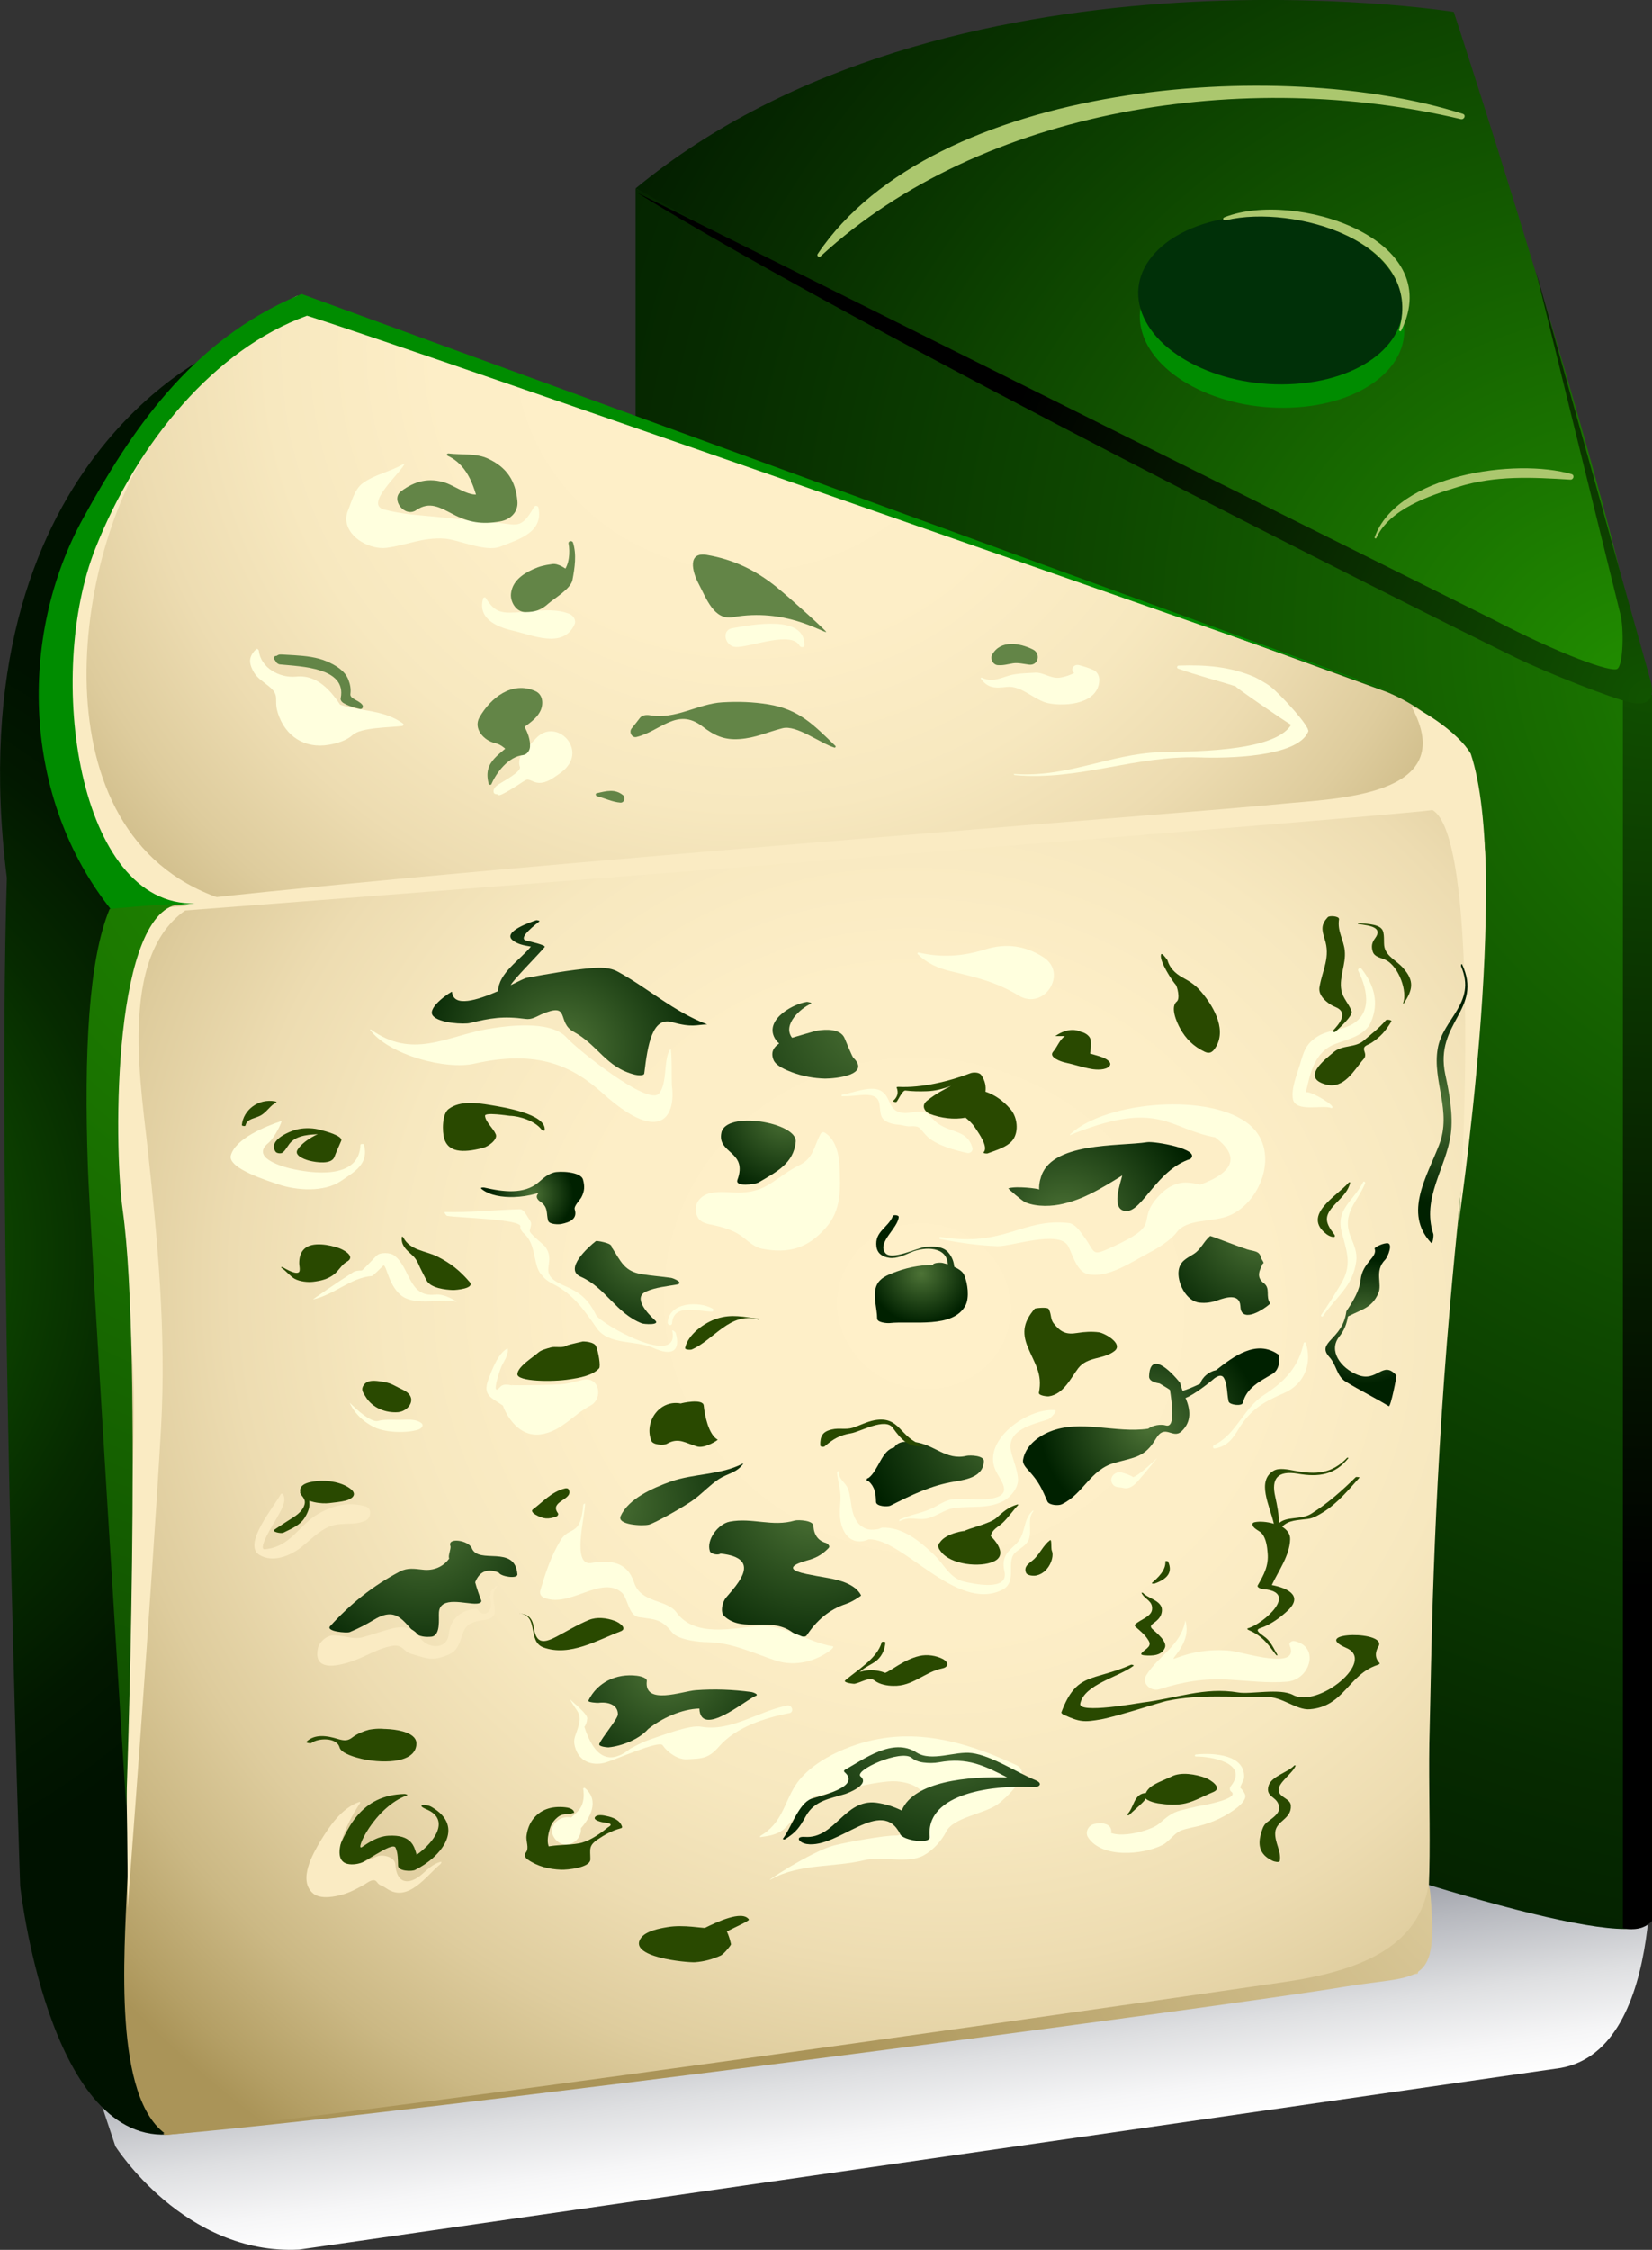 <svg width="72" height="98" viewBox="0 0 72 98" fill="none" xmlns="http://www.w3.org/2000/svg">
<rect x="0" y="0" width="72" height="98" fill="#333333" stroke="none"/>
<path d="M5.03 93.49C5.03 93.49 8.03 98.24 13.03 97.99L68.01 90.08C72.75 89.25 71.89 79.55 71.89 79.55L3.78 89.74L5.03 93.49Z" fill="url(#paint0_linear)"/>
<path d="M27.7 8.21V69.51C27.7 69.51 66.06 84.93 71.41 83.98C71.65 77.78 71.41 30.61 71.41 30.61L27.7 8.21Z" fill="url(#paint1_radial)"/>
<path d="M70.73 30.31V83.98C70.73 83.98 71.52 84.21 72 83.67V30.26L70.73 30.31Z" fill="url(#paint2_radial)"/>
<path d="M27.7 8.21C27.7 8.21 69.57 31.08 71.51 30.36C71.95 26.74 63.36 0.52 63.36 0.52C63.36 0.52 41.3 -2.99 27.7 8.21Z" fill="url(#paint3_radial)"/>
<path d="M71.95 29.7L66.95 11.83C66.92 11.76 70.62 26.75 70.62 26.75C70.78 27.35 70.75 28.95 70.49 29.13C70.24 29.31 67.99 28.5 65.11 27C65.11 27 27.73 8.37 27.77 8.4C37.44 14.37 61.77 26.54 65.99 28.61C67.51 29.35 70.22 30.4 71.02 30.59C71.7 30.75 72.15 30.57 71.95 29.7Z" fill="url(#paint4_radial)"/>
<path d="M61.1 13.7C61.7 15.72 59.65 17.53 56.53 17.74C53.4 17.96 50.38 16.5 49.78 14.48C49.18 12.46 51.23 10.65 54.35 10.44C57.48 10.23 60.5 11.69 61.1 13.7Z" fill="#008C00"/>
<path d="M61.03 12.68C61.63 14.7 59.58 16.51 56.46 16.72C53.33 16.94 50.31 15.48 49.71 13.46C49.11 11.44 51.16 9.63 54.28 9.42C57.41 9.2 60.43 10.66 61.03 12.68Z" fill="#003008"/>
<path d="M61.07 14.4C63.07 10.36 56.4 8.28 53.38 9.46C53.25 9.51 53.31 9.62 53.45 9.59C56.36 8.9 62.08 10.5 60.98 14.36C60.97 14.42 61.05 14.45 61.07 14.4Z" fill="#ABC76E"/>
<path d="M35.77 11.16C42.85 4.66 54.32 2.98 63.66 5.19C63.82 5.23 63.91 5.01 63.75 4.96C55.78 2.42 40.71 3.55 35.64 11.06C35.58 11.14 35.69 11.23 35.77 11.16Z" fill="#ABC76E"/>
<path d="M59.98 23.44C60.57 22.16 62.29 21.59 63.57 21.2C65.2 20.7 66.77 20.79 68.44 20.89C68.58 20.9 68.64 20.69 68.49 20.65C66.07 19.94 60.87 20.67 59.91 23.41C59.91 23.45 59.97 23.47 59.98 23.44Z" fill="#ABC76E"/>
<path d="M9.69 15.18C9.69 15.18 -1.99 20 0.3 38.24C-0.14 52.29 0.88 82.15 0.88 82.15C0.88 82.15 2.09 93.22 7.27 92.98L9.69 15.18Z" fill="url(#paint5_radial)"/>
<path d="M63.55 33.9C65.95 35.2 64.24 44.95 63.2 56.83C62.42 65.71 62.38 72.71 62.31 75.28C62.2 78.82 62.58 83.01 61.79 85.97C56.32 86.82 10.41 92.73 7.27 92.99C4.91 91.41 5.43 85 5.54 82.11C5.82 77.47 5.57 72.09 5.5 67.56C5.53 58.52 3.79 48.59 4.98 39.72L63.55 33.9Z" fill="url(#paint6_radial)"/>
<path d="M6.81 39.43C3.27 42.13 4.83 52.71 5.38 55.75C6.22 60.49 5.67 65.09 5.51 69.88C5.36 74.24 5.59 78.74 5.56 83.11C5.56 83.24 6.62 69.22 7.02 62.18C7.25 58.02 6.87 54 6.42 49.88C6.07 46.71 5.09 40.7 8.88 39.23C8.06 39.19 7.59 39.16 6.81 39.43Z" fill="#FAEBC3"/>
<path d="M7.18 93C18.63 92.01 53.57 87.38 58.65 86.53C61.93 85.99 62.7 86.59 62.34 82.49C62.32 82.24 62.26 82 62.21 82.37C61.66 84.83 59.27 85.85 55.99 86.33C55.99 86.33 17.72 91.9 7.12 92.92C7.11 92.93 7.16 93 7.18 93Z" fill="url(#paint7_radial)"/>
<path d="M40.98 53.97C41.82 54.13 42.61 54.25 43.47 54.28C44.07 54.3 46.15 53.56 46.55 54.27C46.75 54.64 46.92 55.39 47.42 55.5C48.31 55.69 49.37 54.93 50.11 54.55C50.48 54.36 51.03 54.01 51.28 53.68C51.71 53.1 52.73 53.23 53.43 53C54.93 52.51 55.84 50.16 54.47 49C52.8 47.58 48.24 47.95 46.67 49.38C46.53 49.5 46.72 49.41 46.91 49.33C50.54 47.93 50.95 49.17 52.96 49.54C54.03 50.35 53.82 51.04 52.31 51.6C52.07 51.54 51.83 51.5 51.58 51.51C51.02 51.56 50.62 51.92 50.31 52.32C49.6 53.27 50.6 53.34 48.49 54.31C47.52 54.75 47.79 54.59 47.21 53.82C47.06 53.62 46.86 53.3 46.57 53.27C44.54 53.05 43.79 54.33 41 53.88C40.92 53.87 40.92 53.96 40.98 53.97Z" fill="#FFFFDE"/>
<path d="M36.7 47.75C36.97 47.75 37.23 47.73 37.5 47.7C38.54 47.61 38.26 48.15 38.41 48.6C38.51 48.89 38.91 48.97 39.17 48.99C39.33 49 39.5 49.07 39.66 49.06C40.11 49.03 40.06 49.13 40.37 49.46C40.75 49.87 41.63 50.11 42.16 50.22C42.3 50.25 42.42 50.12 42.38 49.99C42.16 49.22 41.47 49.36 40.87 48.93C40.68 48.8 40.54 48.56 40.34 48.46C40.09 48.35 39.72 48.48 39.46 48.48C38.63 48.46 38.9 47.75 38.35 47.49C37.91 47.28 37.14 47.62 36.69 47.68C36.67 47.71 36.67 47.75 36.7 47.75Z" fill="#FFFFDE"/>
<path d="M59.2 42.29C59.61 43.11 59.89 44.33 58.6 44.76C58.22 44.89 57.79 44.92 57.45 45.13C56.9 45.46 56.82 45.82 56.65 46.39C56.52 46.82 56.27 47.41 56.35 47.87C56.46 48.47 57.66 48.11 58.01 48.26C58.05 48.28 58.1 48.24 58.07 48.2C57.96 48 56.95 47.44 56.91 47.6C57.11 46.74 57.28 45.82 58.2 45.47C58.75 45.26 59.5 45.11 59.75 44.52C60.11 43.69 59.9 42.92 59.35 42.21C59.3 42.12 59.15 42.19 59.2 42.29Z" fill="#FFFFDE"/>
<path d="M59.41 51.49C58.97 52.34 58.21 52.66 58.48 53.68C58.71 54.56 58.94 55.11 58.43 55.95C58.16 56.4 57.88 56.85 57.58 57.28C57.55 57.33 57.63 57.37 57.66 57.33C58.25 56.46 58.96 56.04 59.11 54.94C59.16 54.56 59.02 54.24 58.88 53.9C58.44 52.83 59.2 52.33 59.5 51.53C59.51 51.47 59.43 51.44 59.41 51.49Z" fill="#FFFFDE"/>
<path d="M56.82 58.5C56.59 59.55 56 60.17 55.09 60.76C54.19 61.34 53.89 62.47 52.92 62.94C52.84 62.98 52.85 63.11 52.95 63.09C53.48 63 53.73 62.67 53.99 62.23C54.51 61.39 55.06 61.07 55.96 60.68C56.89 60.27 57.19 59.36 56.91 58.49C56.9 58.46 56.83 58.46 56.82 58.5Z" fill="#FFFFDE"/>
<path d="M50.44 63.5C50.1 63.83 49.53 64.33 49.38 64.34C49.36 64.29 48.95 64.14 48.83 64.13C48.58 64.1 48.35 64.35 48.46 64.59C48.57 64.83 48.79 64.76 48.95 64.81C49.3 64.9 49.56 64.56 49.74 64.34C49.78 64.31 50.44 63.5 50.44 63.5Z" fill="#FFFFDE"/>
<path d="M49.95 72.98C49.74 73.33 50.17 73.69 50.52 73.58C51.53 73.26 52.49 73.09 53.56 73.16C54.4 73.21 55.25 73.32 56.09 73.25C57.11 73.17 57.54 71.71 56.41 71.48C56.3 71.46 56.16 71.55 56.21 71.67C56.68 72.79 54.19 71.96 53.61 71.9C52.78 71.82 51.98 71.94 51.23 72.23C50.84 72.38 51.98 71.62 51.66 70.58C51.47 71.68 50.5 72.09 49.95 72.98Z" fill="#FFFFDE"/>
<path d="M52.12 76.51C52.75 76.5 54.44 76.78 53.65 77.79C53.59 77.86 53.58 77.98 53.66 78.04C54.06 78.34 52.43 78.64 52.39 78.64C52.07 78.7 51.75 78.78 51.44 78.86C51.05 78.96 50.81 79.18 50.51 79.44C50.15 79.75 48.52 80.2 48.15 79.64C48.06 79.83 47.98 80.03 47.89 80.22C48.11 80.16 48.2 80.12 48.36 79.96C48.19 79.95 48.02 79.94 47.85 79.93C47.92 80.07 47.91 80.05 48.06 80.06C48.48 80.09 48.58 79.57 48.18 79.45C47.99 79.39 47.88 79.41 47.68 79.45C47.43 79.51 47.28 79.81 47.42 80.03C48.02 80.95 49.8 80.8 50.67 80.36C50.96 80.21 51.18 79.84 51.48 79.73C51.72 79.64 51.98 79.6 52.23 79.54C52.84 79.39 53.47 79.1 53.95 78.71C54.1 78.58 54.36 78.35 54.25 78.13C54.19 78.01 54.15 77.96 54.06 77.87C54.03 77.84 54.21 77.54 54.22 77.45C54.3 76.43 52.9 76.34 52.13 76.42C52.06 76.42 52.06 76.51 52.12 76.51Z" fill="#FFFFDE"/>
<path d="M25.42 77.92C25.46 78.2 25.45 78.51 25.29 78.76C25.23 78.85 25.15 78.93 25.07 79.01C25.02 79.06 24.96 79.1 24.91 79.15C24.81 79.22 24.81 79.22 24.91 79.17C24.33 79.03 23.78 79.64 24.22 80.13C24.66 80.62 25.37 80.2 25.32 79.62C25.32 79.57 25.31 79.53 25.31 79.48C25.29 79.56 25.26 79.64 25.24 79.72C25.73 79.2 26.15 78.43 25.49 77.88C25.45 77.87 25.41 77.89 25.42 77.92Z" fill="#FFFFDE"/>
<path d="M19.49 52.96C20.04 53.05 22.75 53.1 22.68 53.43C22.66 53.53 22.76 53.66 22.83 53.72C23.38 54.19 23.23 55.08 23.57 55.49C23.75 55.71 23.85 55.8 24.15 55.95C24.99 56.38 25.49 57.1 26 57.84C26.53 58.61 27.71 58.36 28.47 58.71C29.3 59.09 29.67 58.84 29.45 58.06C29.44 58.02 29.28 57.89 29.3 57.97C29.64 59.62 26.17 57.66 25.98 57.28C25.63 56.59 25.31 56.31 24.57 55.99C23.33 55.46 24.29 55.05 23.77 54.31C23.69 54.2 23.06 53.72 23.09 53.61C23.18 53.2 23.19 53.32 22.94 52.91C22.88 52.82 22.78 52.66 22.65 52.67C21.56 52.7 20.5 52.82 19.4 52.79C19.33 52.79 19.45 52.96 19.49 52.96Z" fill="#FFFFDE"/>
<path d="M13.64 56.6C14.58 56.39 15.29 55.65 16.2 55.58C16.26 55.58 16.59 55.23 16.7 55.13C16.84 55.01 16.92 56.06 17.56 56.48C18.16 56.87 19.26 56.56 19.9 56.7C19.92 56.7 19.39 56.34 18.97 56.39C17.78 56.52 17.89 55.18 17.16 54.67C17 54.56 16.6 54.54 16.44 54.67C16.33 54.76 15.81 55.34 15.76 55.34C15.64 55.34 15.48 55.35 15.38 55.42C14.69 55.86 13.61 56.61 13.64 56.6Z" fill="#FFFFDE"/>
<path d="M16.3 62.16C16.81 62.41 17.73 62.43 18.23 62.27C18.38 62.22 18.51 62.07 18.33 61.96C18.12 61.82 17.82 61.83 17.58 61.84C17.23 61.86 16.82 61.8 16.48 61.89C16.1 62 15.22 61.07 15.24 61.1C15.24 61.09 15.47 61.75 16.3 62.16Z" fill="#FFFFDE"/>
<path d="M29.29 57.64C29.35 56.75 30.45 57.13 31.03 57.13C31.1 57.13 31.11 57.03 31.06 57C30.43 56.65 29.15 56.73 29.1 57.61C29.1 57.73 29.28 57.76 29.29 57.64Z" fill="#FFFFDE"/>
<path d="M33.14 80.02C33.5 79.97 33.83 79.92 34.12 79.71C34.38 79.52 35.36 78.28 35.44 78.26C36.21 78.11 38.27 77.53 39.07 77.59C40.55 77.71 40.5 78.73 40.33 78.92C40.18 79.09 39.56 79.95 39.05 79.95C38.56 79.94 36.95 80.23 36.36 80.38C35.34 80.64 33.06 82.16 33.64 81.84C34.85 81.17 36.38 81.34 37.65 81.03C38.45 80.83 39.54 81.2 40.25 80.82C40.67 80.59 41.03 80.19 41.24 79.78C41.57 79.14 42.91 79.02 43.51 78.57C43.8 78.35 45.06 77.23 44.29 76.88C41.66 75.66 39.2 75.1 36.56 76.29C35.86 76.61 35.09 77.11 34.67 77.76C34.15 78.58 34.09 79.4 33.15 79.96C33.16 79.94 33.09 80.02 33.14 80.02Z" fill="#FFFFDE"/>
<path d="M4.97 39.71C-0.6 31.13 4.5 17.13 12.94 12.89L60.44 30.14C60.44 30.14 62.4 30.91 63.13 32.14C63.85 33.37 63.94 34.28 62.45 34.53C57.12 35.42 4.97 39.71 4.97 39.71Z" fill="url(#paint8_radial)"/>
<path d="M3 32.08C3.41 35.2 4.52 39.25 8.13 39.43L9.94 39.24C1.56 36.74 3.06 24.55 6.6 19.33C3.34 23.56 2.39 27.39 3 32.08Z" fill="#FAEBC3"/>
<path d="M64.1 32.83C63.56 31.91 62.01 30.93 61.52 30.78C63.67 34.71 58.14 34.78 55.88 35.01C51.95 35.41 22.92 37.59 8.82 39.14L7.51 39.7C21.26 38.66 61.82 35.45 62.43 35.28C64.38 36.39 63.88 49.91 63.55 53.45C63.53 53.48 65.87 38.15 64.1 32.83Z" fill="#FAEBC3"/>
<path d="M60.92 30.23L13.16 12.81C13.14 12.8 13.11 12.82 13.07 12.84H13.06C8.25 14.85 5.64 18.91 3.62 22.58C0.79 27.71 0.96 34.77 4.86 39.64L8.5 39.35C3.37 39.48 1.98 29.36 4.16 23.88C6 19.25 9.35 15.21 13.38 13.75C18.14 15.23 60.92 30.23 60.92 30.23Z" fill="#008C00"/>
<path d="M5.35 52.72C4.93 49.71 4.93 39.49 7.93 39.37C7.01 39.37 4.78 39.59 4.78 39.59C3.86 41.8 3.66 45.82 3.83 50.82C3.91 53.32 5.49 78.69 5.5 78.65C5.5 78.67 6.23 59.01 5.35 52.72Z" fill="url(#paint9_radial)"/>
<path d="M50 49.75C48.8 49.94 45.74 49.72 45.35 51.34C45.3 51.47 45.27 51.78 45.3 51.81C45.23 51.77 44.3 51.65 43.95 51.76C43.92 51.77 44.55 52.31 44.69 52.37C45.19 52.58 45.87 52.55 46.35 52.43C47.24 52.22 47.94 51.8 48.91 51.2C48.86 51.46 48.37 52.72 49.08 52.75C49.79 52.77 50.41 50.96 51.88 50.48C52.37 50.05 50.3 49.7 50 49.75Z" fill="url(#paint10_radial)"/>
<path d="M59.09 64.34C58.49 64.93 57.86 65.49 57.14 65.94C56.7 66.21 56.06 66.03 55.73 66.36C55.75 65.98 55.67 65.6 55.58 65.19C55.4 64.41 55.68 64.04 56.56 64.19C57.49 64.35 58.18 64.24 58.77 63.51C58.78 63.5 58.72 63.48 58.71 63.5C58.05 64.19 57.36 64.24 56.42 64.06C56.15 64.01 55.75 63.92 55.51 64.06C54.76 64.51 55.33 65.55 55.52 66.37C55.22 66.28 54.9 66.26 54.7 66.3C54.63 66.31 54.56 66.35 54.59 66.43C54.65 66.61 54.91 66.67 55.02 66.82C55.19 67.05 55.23 67.39 55.25 67.65C55.3 68.2 55.08 68.6 54.82 69.05C54.76 69.16 55.01 69.22 55.08 69.22C56.65 69.36 55.02 70.75 54.4 70.92C54.33 70.94 54.37 70.98 54.42 71C55.05 71.27 55.27 71.63 55.62 72.09C55.63 72.1 55.69 72.11 55.68 72.09C55.55 71.87 55.43 71.6 55.25 71.41C55.07 71.22 54.61 71.02 54.92 70.92C55.38 70.77 55.81 70.45 56.15 70.13C56.81 69.48 56.07 69.16 55.43 69.04C55.73 68.41 56.21 67.75 56.23 67.05C56.24 66.81 56.09 66.63 55.88 66.5C56.17 66.2 56.56 66.22 57 66.16C57.25 66.13 57.47 65.99 57.68 65.86C58.29 65.48 58.79 64.88 59.26 64.35C59.27 64.35 59.12 64.32 59.09 64.34Z" fill="#294900"/>
<path d="M60.86 59.91C60.26 59.22 60.03 60.24 59.16 59.88C58.44 59.59 57.88 58.84 58.37 58.22C58.6 57.93 58.69 57.67 58.75 57.34C59.39 57.02 59.79 56.96 60.07 56.34C60.26 55.92 59.88 55.37 60.37 54.87C60.49 54.75 60.74 54.12 60.44 54.15C60.19 54.17 59.9 54.35 59.91 54.38C60.06 54.76 59.38 54.98 59.3 55.75C59.24 56.38 58.68 57.09 58.68 57.12C58.52 58.37 57.34 58.45 57.94 59.11C58.26 59.46 58.25 59.93 58.65 60.18C59.25 60.55 59.96 60.9 60.53 61.25C60.61 61.29 60.88 59.94 60.86 59.91Z" fill="url(#paint11_radial)"/>
<path d="M56.41 76.9C56.14 77.2 55.42 77.36 55.29 77.78C55.13 78.32 55.73 78.23 55.75 78.75C55.76 79.03 55.38 79.24 55.2 79.39C55.05 79.52 55 79.72 54.95 79.9C54.8 80.45 54.96 80.82 55.48 81.06C55.53 81.08 55.76 81.15 55.78 81.05C55.85 80.62 55.55 80.26 55.58 79.81C55.62 79.3 56.3 79.24 56.26 78.64C56.24 78.34 55.77 78.3 55.73 78C55.68 77.65 56.35 77.25 56.47 76.9C56.48 76.9 56.42 76.89 56.41 76.9Z" fill="#294900"/>
<path d="M49.21 79.06C49.4 78.87 49.61 78.7 49.8 78.51C50.05 78.27 49.79 78.28 50.01 78.4C50.15 78.48 50.31 78.52 50.47 78.55C50.87 78.61 51.28 78.64 51.67 78.55C52.09 78.45 52.48 78.22 52.87 78.06C53.32 77.88 52.75 77.52 52.54 77.44C52.11 77.28 51.47 77.17 51.06 77.38C50.78 77.52 50.23 77.7 50.04 77.94C49.97 78.02 49.94 78.08 49.92 78.18C50.31 78.16 50.4 78.14 50.18 78.11C50.12 78.1 50.05 78.1 49.99 78.1C49.39 78.08 49.44 78.77 49.11 79.04C49.1 79.05 49.19 79.08 49.21 79.06Z" fill="#294900"/>
<path d="M36.07 68.73C35.76 68.68 35.46 68.62 35.15 68.56C33.85 68.29 35.08 68 35.31 67.93C35.65 67.82 35.88 67.67 36.12 67.42C36.19 67.34 36.08 67.25 36.01 67.21C35.67 67.12 35.48 66.87 35.45 66.48C35.48 66.22 34.78 66.19 34.64 66.23C33.66 66.52 32.78 66.09 31.8 66.28C31.29 66.38 30.77 67.08 30.94 67.57C30.98 67.68 31.29 67.76 31.4 67.67C33.25 67.87 32.13 69.01 31.64 69.59C31.5 69.75 31.37 70.21 31.56 70.39C32.4 71.18 33.66 70.33 34.65 71.19C34.74 71.27 35.08 71.35 35.16 71.23C35.58 70.6 36.12 70.11 36.88 69.86C37.13 69.78 37.54 69.51 37.53 69.49C37.28 69 36.59 68.82 36.07 68.73Z" fill="url(#paint12_radial)"/>
<path d="M22.66 70.28C23.5 70.38 22.97 71.5 23.69 71.76C24.84 72.17 26.05 71.43 27.04 71.06C27.39 70.93 26.95 70.65 26.79 70.6C26.44 70.47 26.01 70.42 25.67 70.56C25.16 70.77 24.71 71.05 24.23 71.3C23.71 71.57 23.37 71.6 23.27 70.92C23.22 70.53 23.06 70.31 22.65 70.28C22.64 70.26 22.65 70.27 22.66 70.28Z" fill="#294900"/>
<path d="M25.42 65.54C25.31 66.98 24.81 66.44 24.42 67.11C24 67.82 23.79 68.47 23.55 69.27C23.51 69.42 23.57 69.53 23.71 69.59C24.83 70.06 26.2 68.59 27.1 69.37C27.37 69.61 27.38 70.37 27.85 70.44C28.54 70.54 28.82 70.51 29.29 71.1C29.56 71.44 30.5 71.53 30.87 71.53C31.91 71.55 32.84 72.01 33.81 72.33C34.67 72.61 35.58 72.36 36.23 71.85C36.24 71.84 36.37 71.72 36.3 71.71C35.18 71.53 34.18 70.73 32.99 70.83C31.89 70.93 30.27 71.32 29.48 70.23C29.07 69.66 27.93 69.83 27.64 68.94C27.33 68 26.59 67.95 25.76 68.08C24.9 68.21 25.51 66.01 25.5 65.49C25.5 65.47 25.43 65.52 25.42 65.54Z" fill="#FFFFDE"/>
<path d="M35.77 49.38C35.47 49.92 35.47 50.44 34.84 50.75C34.39 50.97 34.02 51.27 33.6 51.54C33.19 51.8 32.84 51.91 32.37 51.94C31.87 51.97 31.44 51.86 30.95 51.97C30.56 52.06 30.27 52.37 30.33 52.78C30.41 53.28 30.78 53.29 31.17 53.38C31.61 53.48 32.07 53.63 32.42 53.92C32.63 54.09 32.92 54.34 33.2 54.39C34.38 54.62 35.21 54.37 36 53.47C36.68 52.7 36.63 51.76 36.59 50.81C36.57 50.28 36.42 49.6 35.92 49.32C35.85 49.3 35.79 49.34 35.77 49.38Z" fill="#FFFFDE"/>
<path d="M40 41.56C40.39 41.95 40.87 42.17 41.42 42.3C42.51 42.56 43.43 42.77 44.39 43.36C45.5 44.04 46.57 42.39 45.47 41.69C44.69 41.19 43.85 41.07 42.95 41.35C41.96 41.66 41.04 41.72 40.04 41.49C40 41.48 39.97 41.53 40 41.56Z" fill="#FFFFDE"/>
<path d="M24.86 74.05C25.17 74.63 25.42 74.61 25.15 75.38C25.04 75.71 24.96 75.82 25.1 76.21C25.29 76.72 25.79 76.91 26.32 76.79C26.75 76.69 28.73 75.78 28.88 76.02C29.09 76.33 29.54 76.65 29.93 76.63C30.64 76.6 30.89 76.59 31.36 76.05C32.08 75.23 33.35 74.82 34.4 74.62C34.62 74.58 34.53 74.25 34.31 74.29C33.05 74.53 31.86 75.44 30.56 75.21C30.05 75.12 28.87 75.59 28.35 75.76C28.02 75.87 27.79 76 27.48 76.16C26.58 76.89 25.91 76.58 25.47 75.22C25.54 75.12 25.58 75.01 25.59 74.88C25.66 74.68 24.96 74.15 24.86 74.03C24.87 74.03 24.85 74.04 24.86 74.05Z" fill="#FFFFDE"/>
<path d="M22.11 58.74C21.7 58.95 21.43 59.7 21.28 60.1C21.02 60.8 21.45 60.89 21.93 61.23C21.84 61.03 22.33 62.63 23.55 62.48C24.46 62.36 24.97 61.62 25.74 61.22C26.3 60.92 26.13 59.94 25.41 60.1C25.14 60.16 24.88 60.24 24.6 60.28C24.25 60.33 22.48 60.35 22.29 60.33C22.43 60.4 21.98 60.2 21.8 60.41C21.38 60.89 21.76 59.75 21.84 59.56C21.94 59.31 22.17 59.04 22.13 58.76C22.14 58.74 22.12 58.73 22.11 58.74Z" fill="#FFFFDE"/>
<path d="M12.23 65.09C11.99 65.57 10.54 67.27 11.31 67.73C11.89 68.08 12.64 67.77 13.12 67.4C13.47 67.12 13.79 66.79 14.19 66.57C14.78 66.24 15.34 66.49 15.92 66.24C16.17 66.13 16.24 65.7 15.92 65.61C15.17 65.41 14.55 65.56 13.9 65.92C13.01 66.42 12.69 67.37 11.55 67.48C11.17 67.52 12.02 66.21 12.07 66.11C12.22 65.82 12.51 65.41 12.34 65.09C12.31 65.05 12.25 65.05 12.23 65.09Z" fill="#FAEBC3"/>
<path d="M32.75 73.7C31.93 73.59 31.14 73.56 30.32 73.62C29.75 73.66 28.06 74.3 28.19 73.22C28.21 73.07 27.86 73 27.76 72.99C26.85 72.88 26.03 73.28 25.64 74.08C25.61 74.15 26.07 74.18 26.09 74.17C26.48 74.12 26.93 74.24 26.93 74.67C26.93 74.87 26.24 75.67 26.12 75.96C26.07 76.08 26.47 76.11 26.52 76.11C27.07 76.06 27.85 75.77 28.25 75.31C28.84 74.84 29.71 74.44 30.48 74.42C30.54 75.72 32.5 74.04 32.93 73.87C33.11 73.81 32.79 73.7 32.75 73.7Z" fill="url(#paint13_radial)"/>
<path d="M20.56 67.43C20.42 67.09 19.49 66.95 19.63 67.34C19.67 67.44 19.51 67.8 19.58 67.88C19.33 68.24 18.9 68.43 18.42 68.37C18.06 68.33 17.76 68.28 17.43 68.45C16.25 69.07 15.27 69.86 14.39 70.83C14.18 71.06 15.1 71.14 15.24 71.09C15.63 70.93 15.97 70.75 16.32 70.54C17.29 69.96 17.57 70.64 18.07 71.11C18.27 71.3 18.56 71.31 18.8 71.29C19.22 71.24 19.11 70.49 19.13 70.23C19.18 69.49 20.31 69.88 20.77 69.85C20.85 69.85 21.02 69.81 20.97 69.7C20.87 69.44 20.78 69.18 20.71 68.92C20.9 68.44 21.25 68.3 21.74 68.5C21.82 68.67 22.57 68.79 22.55 68.57C22.44 67.26 20.86 68.17 20.56 67.43Z" fill="url(#paint14_radial)"/>
<path d="M21.63 69.09C21.74 68.99 21.42 69.25 21.4 69.32C21.34 69.62 21.34 69.48 21.4 69.79C21.47 70.19 21.09 70.51 20.8 70.09C20.77 70.07 20.74 70.06 20.71 70.07C20.3 70.13 19.98 70.27 19.75 70.61C19.62 70.8 19.58 71.01 19.55 71.23C19.45 71.88 18.6 71.81 18.29 71.31C17.99 70.83 17.5 70.82 17.02 70.95C16.6 71.06 16.2 71.21 15.78 71.32C15.34 71.43 14.91 71.19 14.45 71.24C14.2 71.27 13.91 71.54 13.86 71.78C13.57 73.05 15.25 72.44 15.88 72.14C16.26 71.97 16.62 71.78 17.04 71.7C17.57 71.59 17.56 71.94 17.93 72.04C18.53 72.21 18.77 72.35 19.35 72.15C19.57 72.07 19.79 71.98 19.91 71.78C20.31 71.12 20.01 70.7 21.11 70.56C22.05 70.44 21.17 69.61 21.66 69.12C21.69 69.08 21.67 69.06 21.63 69.09Z" fill="#FAEBC3"/>
<path d="M42.03 55.55C41.96 55.38 41.78 55.27 41.59 55.18C41.57 54.97 41.51 54.76 41.32 54.54C41.08 54.27 40.66 54.29 40.35 54.31C39.99 54.34 38.85 54.93 38.58 54.57C38.23 54.1 39.15 53.49 39.17 53C39.17 52.93 38.95 52.9 38.92 52.96C38.7 53.49 38.11 53.64 38.2 54.3C38.24 54.61 38.48 54.75 38.77 54.79C39.1 54.83 39.44 54.66 39.72 54.54C40.32 54.29 41.27 54.29 41.31 55.07C41.23 55.05 41.16 55.03 41.09 55.01C40.95 54.98 40.65 55.01 40.66 55.1C40.05 55.09 39.43 55.24 38.88 55.46C38.55 55.59 38.27 55.74 38.17 56.09C38.05 56.5 38.23 57.01 38.23 57.43C38.23 57.61 38.66 57.64 38.77 57.63C39.75 57.52 41.56 57.89 42.09 56.84C42.25 56.5 42.18 55.92 42.03 55.55Z" fill="url(#paint15_radial)"/>
<path d="M15.86 60.32C15.71 60.52 15.83 60.67 15.93 60.83C16.24 61.35 16.84 61.55 17.35 61.51C17.82 61.47 18.25 60.87 17.57 60.54C17.04 60.29 17.09 60.24 16.51 60.16C16.27 60.13 16 60.12 15.86 60.32Z" fill="#294900"/>
<path d="M12.26 55.22C12.48 55.36 12.62 55.57 12.84 55.7C13.06 55.82 13.41 55.86 13.65 55.83C13.98 55.79 14.28 55.72 14.54 55.52C14.76 55.36 14.88 55.09 15.11 54.96C15.5 54.75 15.05 54.47 14.79 54.37C14.38 54.22 13.61 54.07 13.27 54.39C13.09 54.55 13.04 54.79 13.04 55.02C13.04 55.12 13.07 55.22 13.06 55.32C13.05 55.64 12.4 55.24 12.31 55.19C12.31 55.19 12.22 55.19 12.26 55.22Z" fill="#294900"/>
<path d="M49.3 72.51C47.61 73.25 46.92 72.82 46.26 74.58C46.24 74.62 46.33 74.68 46.36 74.69C47.06 75.01 47.24 75.02 47.99 74.89C48.73 74.75 50.59 74.14 50.84 74.09C52.3 73.78 53.72 73.94 55.17 73.91C55.9 73.9 56.5 74.5 57.09 74.45C58.59 74.33 58.76 72.94 60.04 72.52C60.07 72.51 60.16 72.48 60.12 72.43C59.94 72.24 59.92 72.02 60.05 71.76C60.62 71.01 57.02 71.06 58.68 71.78C60 72.35 57.45 74.41 56.36 73.83C55.78 73.52 54.5 73.81 53.97 73.72C52.47 73.47 51.27 73.98 49.78 74.16C49.63 74.18 46.99 74.66 47.08 74.21C47.25 73.37 48.73 73.06 49.4 72.56C49.44 72.53 49.32 72.5 49.3 72.51Z" fill="#294900"/>
<path d="M50.79 68.01C50.82 68.39 50.47 68.72 50.2 68.95C50.17 68.97 50.29 68.99 50.31 68.98C50.78 68.81 51.15 68.55 50.91 68.02C50.91 68 50.79 67.98 50.79 68.01Z" fill="#294900"/>
<path d="M49.75 69.38C49.89 69.68 50.25 69.71 50.21 70.11C50.17 70.43 49.67 70.55 49.47 70.76C49.44 70.79 49.46 70.83 49.49 70.86C49.71 71.05 49.93 71.23 50.07 71.48C50.22 71.75 49.84 71.85 49.74 72.03C49.71 72.08 49.84 72.1 49.87 72.1C50.22 72.13 50.63 72.12 50.77 71.77C50.88 71.5 50.41 71.13 50.24 70.97C50.05 70.81 50.24 70.74 50.38 70.62C50.53 70.49 50.62 70.37 50.64 70.17C50.68 69.72 50.03 69.63 49.81 69.38C49.8 69.37 49.74 69.37 49.75 69.38Z" fill="#294900"/>
<path d="M17.51 53.88C17.48 54.21 17.66 54.4 17.91 54.62C18.05 54.74 18.14 54.85 18.22 55.02C18.33 55.28 18.46 55.51 18.59 55.77C18.77 56.11 19.42 56.18 19.75 56.19C19.85 56.19 20.73 56.13 20.46 55.83C20.04 55.34 19.65 55.03 19.06 54.73C18.53 54.47 17.87 54.47 17.57 53.89C17.57 53.87 17.51 53.86 17.51 53.88Z" fill="#294900"/>
<path d="M29.25 55.66C28.83 55.6 28.4 55.57 27.98 55.5C27.21 55.38 27.06 54.94 26.69 54.37C26.68 54.36 26.67 54.35 26.66 54.34C26.67 54.26 26.61 54.19 26.4 54.13C26.35 54.11 26 54.03 25.97 54.06C25.66 54.3 24.56 55.28 25.31 55.61C26.39 56.08 26.86 57.21 27.97 57.64C28.06 57.68 28.8 57.73 28.55 57.51C28.23 57.22 27.56 56.51 28.17 56.25C28.58 56.07 29.06 56.03 29.5 55.95C29.83 55.88 29.36 55.68 29.25 55.66Z" fill="url(#paint16_radial)"/>
<path d="M24.82 60.08C25.23 60.02 25.83 59.92 26.11 59.6C26.19 59.52 26.08 58.88 25.98 58.64C25.9 58.45 25.46 58.41 25.3 58.44C25.68 58.39 24.8 58.54 24.65 58.63C24.51 58.72 24.18 58.64 24.01 58.69C23.81 58.75 23.59 58.79 23.43 58.94C23.23 59.12 22.57 59.52 22.55 59.85C22.53 60.18 24.09 60.2 24.82 60.08Z" fill="#294900"/>
<path d="M24.63 64.83C24.05 64.97 23.67 65.41 23.22 65.75C23.12 65.83 23.29 65.95 23.35 65.98C23.68 66.17 23.9 66.18 24.24 66.06C24.3 66.04 24.36 65.96 24.31 65.9C23.93 65.37 25.03 65.33 24.78 64.87C24.76 64.82 24.67 64.82 24.63 64.83Z" fill="#294900"/>
<path d="M32.37 63.75C31.39 64.26 30.25 64.17 29.21 64.54C28.46 64.81 27.38 65.28 27.05 66.04C26.88 66.42 28 66.48 28.28 66.41C28.53 66.35 29.89 65.59 30.29 65.28C30.64 65.01 30.96 64.67 31.32 64.43C31.72 64.17 32.1 64.16 32.39 63.76C32.4 63.75 32.38 63.75 32.37 63.75Z" fill="url(#paint17_radial)"/>
<path d="M42.13 63.41C41.23 63.63 40.71 62.9 39.85 62.81C39.49 62.77 39.14 62.77 38.97 63.05C38.43 63.16 38.29 64.05 37.85 64.38C37.82 64.38 37.79 64.4 37.78 64.42C37.78 64.43 37.78 64.44 37.77 64.45C37.76 64.49 37.81 64.51 37.86 64.52C38.14 64.78 38.17 65.06 38.18 65.42C38.19 65.62 38.69 65.64 38.81 65.58C39.73 65.12 40.57 64.7 41.62 64.53C42.18 64.44 42.85 64.3 42.88 63.66C42.91 63.39 42.28 63.38 42.13 63.41Z" fill="url(#paint18_radial)"/>
<path d="M35.94 63C36.31 62.68 36.6 62.51 37.09 62.43C37.51 62.36 38.58 61.73 38.91 62.19C39.26 62.67 39.55 63.03 40.19 63C40.25 63 40.25 62.96 40.2 62.94C39.2 62.62 39.23 61.66 38.12 61.86C37.79 61.92 37.47 62.09 37.16 62.19C36.86 62.28 36.56 62.19 36.27 62.26C35.85 62.35 35.74 62.55 35.75 62.96C35.76 63.03 35.91 63.03 35.94 63Z" fill="#294900"/>
<path d="M37.19 46.07C37.14 46.02 36.88 45.39 36.81 45.22C36.63 44.8 35.99 44.83 35.62 44.89C35.45 44.92 34.72 45.15 34.53 45.2C34.52 45.2 34.52 45.19 34.51 45.19C34.1 44.62 34.89 43.92 35.34 43.72C35.43 43.68 35.19 43.63 35.15 43.64C34.44 43.76 33.18 44.53 33.87 45.37C33.9 45.4 33.93 45.42 33.96 45.45C33.72 45.61 33.58 45.83 33.71 46.16C33.81 46.43 34.29 46.62 34.53 46.71C34.99 46.88 35.48 46.97 35.96 46.98C36.44 46.98 37.96 46.82 37.19 46.07Z" fill="url(#paint19_radial)"/>
<path d="M44.03 48.3C43.71 47.93 43.34 47.68 42.95 47.55C42.98 47.32 42.94 47.08 42.77 46.83C42.69 46.7 42.43 46.7 42.31 46.74C41.38 47.1 40.17 47.39 39.16 47.34C39.15 47.34 39.07 47.34 39.08 47.37C39.17 47.59 39.12 47.78 38.93 47.95C38.91 47.99 39.05 48.02 39.08 47.99C39.14 47.92 39.34 47.48 39.46 47.5C39.78 47.54 40.08 47.54 40.4 47.53C40.77 47.52 41.11 47.42 41.45 47.3C41.12 47.47 40.8 47.63 40.42 47.93C40.08 48.19 40.38 48.47 40.53 48.52C41 48.7 41.58 48.78 42.08 48.68C42.24 48.81 42.38 48.94 42.5 49.12C42.67 49.38 43.09 49.96 42.87 50.19C42.83 50.24 43.01 50.25 43.04 50.24C43.44 50.09 44.03 49.93 44.21 49.54C44.4 49.16 44.31 48.61 44.03 48.3Z" fill="#294900"/>
<path d="M34.68 49.73C34.75 48.89 31.63 48.36 31.44 49.34C31.25 50.26 32.6 50.13 32.14 51.39C32.02 51.72 32.92 51.58 33.05 51.51C33.83 51.05 34.59 50.68 34.68 49.73Z" fill="url(#paint20_radial)"/>
<path d="M59.22 40.25C59.67 40.31 60.3 40.38 59.93 40.87C59.79 41.06 59.76 41.22 59.83 41.45C59.91 41.7 60.23 41.72 60.43 41.83C60.98 42.14 61.35 43.2 61.15 43.7C61.15 43.71 61.18 43.71 61.18 43.71C61.56 43.13 61.67 42.74 61.15 42.16C60.87 41.84 60.44 41.67 60.34 41.26C60.29 41.05 60.37 40.63 60.22 40.46C60.03 40.23 59.47 40.24 59.23 40.21C59.17 40.21 59.16 40.25 59.22 40.25Z" fill="#294900"/>
<path d="M63.68 42.09C64.36 43.7 62.88 44.36 62.66 45.68C62.42 47.09 63.29 48.4 62.72 49.87C62.19 51.25 61.17 52.83 62.36 54.12C62.45 54.23 62.49 53.8 62.47 53.75C61.95 52.18 63.03 50.88 63.23 49.4C63.34 48.56 63.17 47.62 62.99 46.8C62.51 44.53 64.65 43.98 63.72 42C63.69 41.96 63.67 42.06 63.68 42.09Z" fill="url(#paint21_radial)"/>
<path d="M20.98 51.78C21.34 52.08 21.92 52.15 22.38 52.14C22.73 52.13 23.04 52.08 23.37 51.99C23.65 51.91 23.16 52.07 23.56 52.35C23.91 52.59 23.8 52.86 23.89 53.17C23.94 53.34 24.36 53.34 24.48 53.31C24.82 53.24 25.18 53.1 25.05 52.68C25 52.54 25.26 52.29 25.34 52.15C25.48 51.88 25.49 51.67 25.41 51.38C25.32 51.03 24.38 51 24.14 51.07C23.86 51.15 23.68 51.32 23.47 51.5C22.84 52.04 21.91 51.91 21.12 51.73C21.11 51.72 20.91 51.71 20.98 51.78Z" fill="url(#paint22_radial)"/>
<path d="M23.74 49.23C23.82 48.51 21.89 48.22 21.36 48.13C20.76 48.03 20.05 47.94 19.56 48.3C19.26 48.51 19.27 49.29 19.36 49.59C19.53 50.17 20.12 50.24 21.05 50C21.29 49.94 21.7 49.63 21.61 49.41C21.5 49.14 21.16 48.87 21.14 48.6C21.13 48.44 22.12 48.59 22.21 48.6C22.66 48.61 23.33 48.83 23.61 49.21C23.63 49.24 23.73 49.27 23.74 49.23Z" fill="#294900"/>
<path d="M16.13 44.86C16.96 45.96 19.44 46.61 20.67 46.33C23.5 45.69 25 46.48 26.28 47.63C28.88 49.96 29.46 48.51 29.28 47.27C29.27 47.2 29.29 45.61 29.22 45.7C28.9 46.09 29.11 47.17 28.72 47.63C28.25 48.19 25.15 45.7 24.7 45.2C23.98 44.39 21.95 44.7 21.2 44.83C19.41 45.16 17.97 46.14 16.16 44.84C16.14 44.84 16.12 44.85 16.13 44.86Z" fill="#FFFFDE"/>
<path d="M15.71 49.86C15.66 51.4 13.6 51.12 12.63 50.89C12.15 50.77 10.96 50.39 11.69 49.79C11.97 49.56 12.33 48.81 12.26 48.83C11.57 49.06 10.26 49.59 10.06 50.33C9.91 50.9 11.76 51.46 12.11 51.58C12.91 51.86 14.13 51.94 14.86 51.44C15.44 51.04 16.09 50.71 15.86 49.85C15.85 49.82 15.71 49.82 15.71 49.86Z" fill="#FFFFDE"/>
<path d="M30.82 44.62C29.34 44.05 28.27 43.06 26.94 42.33C26.56 42.12 26.15 42.14 25.75 42.17C24.84 42.25 23.87 42.42 22.96 42.59C22.88 42.6 22.61 42.74 22.26 42.91C22.35 42.7 23.41 41.64 23.74 41.25C23.81 41.17 23.15 41.02 22.94 40.97C22.52 40.87 23.41 40.22 23.51 40.13C23.54 40.1 23.4 40.08 23.38 40.08C23.22 40.13 21.88 40.57 22.34 40.95C22.57 41.14 22.86 41.18 23.14 41.23C22.67 41.81 21.73 42.38 21.71 43.17C20.81 43.56 19.76 43.9 19.7 43.2C19.7 43.16 18.6 43.87 18.86 44.23C19.12 44.58 20.26 44.62 20.48 44.56C21.38 44.34 21.93 44.25 22.9 44.38C23.17 44.42 23.36 44.29 23.6 44.18C24.9 43.62 24.24 44.53 25 44.94C26.08 45.53 26.4 46.49 27.67 46.81C27.75 46.83 28.07 46.88 28.08 46.75C28.23 45.49 28.43 44.28 29.29 44.52C30.16 44.77 30.35 44.63 30.82 44.62Z" fill="url(#paint23_radial)"/>
<path d="M60.4 44.44C60.11 44.78 59.77 45.04 59.43 45.33C59.07 45.64 58.52 45.51 58.15 45.81C57.73 46.16 56.69 46.95 57.8 47.24C58.6 47.45 59.03 46.58 59.44 46.12C59.52 46.04 59.51 45.9 59.47 45.8C59.38 45.55 59.58 45.54 59.76 45.43C60.15 45.18 60.4 44.9 60.64 44.49C60.68 44.43 60.44 44.39 60.4 44.44Z" fill="#294900"/>
<path d="M58.2 44.94C58.33 44.82 58.97 44.25 58.91 44.05C58.79 43.71 58.52 43.48 58.46 43.12C58.36 42.55 58.67 41.99 58.61 41.41C58.56 40.91 58.28 40.57 58.36 40.04C58.38 39.9 57.94 39.87 57.87 39.95C57.58 40.26 57.6 40.48 57.73 40.89C58 41.69 57.64 42.23 57.51 42.99C57.46 43.27 57.65 43.5 57.87 43.67C57.97 43.75 58.08 43.81 58.2 43.86C58.81 44.11 58.35 44.62 58.08 44.91C58.06 44.94 58.17 44.97 58.2 44.94Z" fill="#294900"/>
<path d="M58.79 51.5C58.3 52.08 56.71 52.92 57.82 53.76C57.99 53.89 58.29 53.95 58.14 53.75C57.78 53.28 57.7 53.01 58.09 52.56C58.39 52.21 58.73 51.98 58.85 51.51C58.86 51.5 58.8 51.5 58.79 51.5Z" fill="#294900"/>
<path d="M47.89 58.03C47.57 57.99 47.27 58.01 46.95 58.06C46.47 58.14 46.23 58.03 45.92 57.64C45.77 57.45 45.83 57.22 45.7 57.01C45.64 56.92 45.12 56.98 45.1 57C44.64 57.54 44.51 58 44.8 58.69C45.11 59.43 45.44 59.84 45.28 60.66C45.25 60.79 45.64 60.83 45.71 60.82C46.35 60.73 46.65 60.05 46.99 59.6C47.4 59.07 48.09 59.23 48.58 58.84C48.96 58.53 48.16 58.07 47.89 58.03Z" fill="#294900"/>
<path d="M55.73 59.01C54.76 58.31 53.74 59.1 53 59.68C52.69 59.74 52.39 59.99 52.31 60.27C52.01 60.41 51.71 60.54 51.54 60.58C51.49 60.45 51.44 60.25 51.43 60.23C50.94 59.62 50.12 58.87 50.08 59.95C50.08 60.02 50.09 60.19 50.54 60.26C50.58 60.29 50.9 60.47 50.99 60.54C51.07 61.08 51.24 62.2 50.82 62.09C50.58 62.02 50.24 62.08 50.04 62.23C48.62 62.44 47.09 61.81 45.75 62.36C45.21 62.58 44.69 63 44.59 63.58C44.55 63.79 44.77 63.98 44.89 64.12C45.29 64.57 45.42 64.87 45.65 65.4C45.73 65.57 46.15 65.59 46.28 65.52C47.22 65.07 47.51 64.02 48.57 63.72C49.46 63.47 49.9 63.48 50.38 62.66C50.78 61.99 51.11 62.71 51.5 62.34C51.95 61.91 51.88 61.39 51.67 60.89C52.02 60.77 52.77 60.18 52.91 60.05C53.08 59.92 53.25 59.86 53.34 60.02C53.5 60.3 53.47 60.7 53.54 61.01C53.54 61.01 53.54 61.01 53.54 61.02C53.54 61.03 53.54 61.04 53.55 61.05C53.59 61.2 54.14 61.26 54.17 61.1C54.32 60.46 54.9 60.17 55.45 59.85C55.85 59.62 55.75 59.02 55.73 59.01Z" fill="url(#paint24_radial)"/>
<path d="M44.34 65.53C43.95 65.64 43.7 65.87 43.41 66.13C43.13 66.37 42.18 66.58 42.03 66.69C42.13 66.66 41.23 66.76 40.96 67.19C40.88 67.27 40.88 67.37 40.93 67.47C40.95 67.5 40.98 67.54 41 67.57C41.42 68.16 42.73 68.29 43.32 68.01C44.04 67.67 43.12 66.85 43.18 66.91C43.25 66.6 43.49 66.53 43.71 66.32C43.96 66.08 44.15 65.79 44.38 65.55C44.4 65.54 44.34 65.53 44.34 65.53Z" fill="#294900"/>
<path d="M45 65.81C44.53 66.26 44.76 66.85 44.2 67.33C43.81 67.67 43.66 67.93 43.78 68.46C43.97 69.34 42.37 68.97 42.05 68.9C41.4 68.76 41.15 68.14 40.72 67.73C40.09 67.13 39.35 66.51 38.45 66.54C38.42 66.54 38.3 66.6 38.3 66.6C37.99 66.65 37.78 66.66 37.51 66.45C37.27 66.26 37.17 65.93 37.12 65.66C37.07 65.38 37.06 65.13 36.96 64.85C36.86 64.57 36.52 64.42 36.56 64.09C36.56 64.06 36.48 64.1 36.48 64.14C36.52 64.56 36.66 64.93 36.63 65.36C36.6 65.78 36.56 66.17 36.73 66.58C36.96 67.15 37.44 67.24 37.86 67.05C39.34 66.99 41.67 70.22 43.66 69.26C44.41 68.9 43.77 67.98 44.3 67.58C44.49 67.43 44.75 67.29 44.84 67.05C44.98 66.66 44.77 66.16 45.02 65.85C45.06 65.79 45.03 65.78 45 65.81Z" fill="#FFFFDE"/>
<path d="M39.22 66.25C39.7 66.03 39.91 66.22 40.35 66.15C40.79 66.08 41.15 65.74 41.62 65.68C42.36 65.59 43.09 65.73 43.75 65.37C44.06 65.2 44.39 64.79 44.37 64.42C44.34 64.01 44.17 63.64 44.07 63.24C43.83 62.27 45.04 62.04 45.69 61.82C45.76 61.8 46.14 61.43 45.96 61.42C44.77 61.33 42.81 62.73 43.38 64.02C43.58 64.48 44.21 65.09 43.22 65.27C42.71 65.36 42.17 65.27 41.65 65.29C41.32 65.3 41.04 65.47 40.77 65.62C40.28 65.9 39.72 65.95 39.21 66.19C39.2 66.21 39.16 66.28 39.22 66.25Z" fill="#FFFFDE"/>
<path d="M45.76 67.09C45.48 67.3 45.34 67.64 45.09 67.89C44.9 68.08 44.59 68.2 44.72 68.51C44.78 68.64 45.08 68.65 45.18 68.62C45.72 68.5 45.97 67.81 45.84 67.54C45.8 67.44 45.85 67.02 45.76 67.09Z" fill="#294900"/>
<path d="M12.35 66.76C12.71 66.58 13.08 66.44 13.29 66.09C13.37 65.96 13.43 65.83 13.47 65.68C13.48 65.6 13.49 65.53 13.48 65.45C13.47 64.95 13.61 65.43 13.58 65.07C13.41 65.05 13.25 65.04 13.08 65.03C13.09 65.05 13.11 65.07 13.12 65.1C13.32 65.44 14.02 65.51 14.35 65.47C14.59 65.44 14.84 65.42 15.08 65.36C15.33 65.29 15.58 65.11 15.3 64.87C14.93 64.56 14.27 64.46 13.82 64.51C13.46 64.55 12.93 64.64 13.12 65.1C13.13 65.04 13.13 64.98 13.14 64.93C13.12 64.95 13.11 64.97 13.09 64.98C13.08 65 13.07 65.01 13.09 65.03C13.18 65.22 13.34 65.31 13.27 65.54C13.21 65.76 13.01 65.94 12.83 66.06C12.54 66.24 12.26 66.43 11.97 66.62C11.8 66.72 12.26 66.81 12.35 66.76Z" fill="#294900"/>
<path d="M32.64 83.61C32.35 83.18 31.2 83.74 30.73 83.97C30.67 84 29.78 83.82 29.09 83.94C28.73 84 28.14 84.11 27.93 84.42C27.35 85.25 29.92 85.49 30.29 85.47C30.7 85.44 31.05 85.34 31.41 85.18C31.54 85.12 31.83 84.77 31.86 84.69C31.82 84.5 31.76 84.31 31.68 84.13C31.87 84.02 32.67 83.67 32.64 83.61Z" fill="#294900"/>
<path d="M38.43 71.53C38.24 72.23 37.38 72.73 36.84 73.19C36.72 73.29 37.2 73.35 37.25 73.34C37.55 73.28 37.9 73.02 38.12 73.2C38.33 73.37 38.68 73.43 38.93 73.43C39.78 73.46 40.29 72.83 41.07 72.67C41.35 72.61 41.35 72.41 41.11 72.27C40.81 72.11 40.4 72.05 40.07 72.13C39.73 72.21 39.44 72.36 39.14 72.54C38.99 72.63 38.84 72.73 38.68 72.82C38.59 72.87 38.49 72.91 38.39 72.95C38.66 72.94 38.71 72.9 38.54 72.85C37.94 72.63 37.29 72.78 36.84 73.19C37 73.22 37.17 73.25 37.33 73.28C37.23 72.81 37.8 72.61 38.13 72.39C38.42 72.19 38.56 71.88 38.59 71.54C38.59 71.51 38.44 71.49 38.43 71.53Z" fill="#294900"/>
<path d="M13.57 75.92C13.86 75.7 14.68 75.66 14.8 76.12C14.88 76.39 15.54 76.56 15.76 76.61C16.42 76.77 18.11 76.9 18.15 75.96C18.18 75.23 16.29 75.22 15.89 75.41C17.08 75.38 17.33 75.34 16.64 75.3C16.45 75.29 16.27 75.31 16.09 75.34C15.85 75.4 15.57 75.52 15.38 75.66C15.17 75.83 15.02 75.83 14.74 75.75C14.26 75.6 13.72 75.51 13.35 75.87C13.32 75.91 13.53 75.95 13.57 75.92Z" fill="#294900"/>
<path d="M12.32 50.2C12.49 50.06 12.55 49.85 12.73 49.7C13.12 49.36 13.88 49.43 13.87 49.39C13.45 49.58 13.11 49.84 12.96 50.09C12.8 50.37 13.41 50.54 13.5 50.56C13.78 50.63 14.44 50.73 14.57 50.4C14.66 50.16 14.77 49.93 14.87 49.69C14.96 49.47 14.14 49.26 13.98 49.22C13.68 49.13 13.31 49.12 13.01 49.18C12.65 49.25 11.68 49.65 12 50.15C12.04 50.24 12.25 50.26 12.32 50.2Z" fill="#294900"/>
<path d="M10.7 49.02C10.77 48.7 11.15 48.73 11.42 48.55C11.68 48.37 11.78 48.15 12.04 48.02C12.09 48 11.99 47.97 11.98 47.97C11.27 47.84 10.6 48.34 10.54 49.01C10.54 49.04 10.69 49.07 10.7 49.02Z" fill="#294900"/>
<path d="M50.6 41.58C50.52 41.86 51.09 42.73 51.24 42.89C51.31 42.97 51.44 43.5 51.29 43.62C50.99 43.86 51.28 44.52 51.43 44.79C51.68 45.25 52.02 45.58 52.5 45.81C52.69 45.9 52.81 45.85 52.92 45.71C53.5 44.94 52.95 43.91 52.37 43.22C52.1 42.9 51.86 42.75 51.51 42.56C51.21 42.39 50.97 42.15 50.88 41.82C50.85 41.78 50.63 41.46 50.6 41.58Z" fill="#294900"/>
<path d="M33.05 57.44C32.4 57.36 31.89 57.23 31.26 57.43C30.69 57.61 29.98 58.13 29.86 58.71C29.84 58.8 30.1 58.8 30.15 58.78C31.09 58.38 31.83 57.12 33.03 57.47C33.09 57.49 33.12 57.45 33.05 57.44Z" fill="#294900"/>
<path d="M48.01 46.04C47.84 45.98 47.68 45.94 47.51 45.89C47.54 45.69 47.56 45.48 47.53 45.28C47.5 45.13 47.31 44.98 47.1 44.94C46.97 44.87 46.55 44.74 45.99 45.13C46.04 45.13 46.36 45.13 46.41 45.13C46.17 45.3 46.09 45.59 45.89 45.82C45.7 46.06 46.27 46.25 46.42 46.28C46.8 46.36 47.17 46.49 47.56 46.56C47.78 46.6 48.19 46.62 48.35 46.44C48.51 46.26 48.14 46.08 48.01 46.04Z" fill="#294900"/>
<path d="M55.36 56.77C55.14 56.47 55.39 56.12 55.08 55.89C54.7 55.6 54.94 55.27 55.04 55.03C55.14 55.05 54.98 54.85 54.96 54.79C54.9 54.47 54.64 54.51 54.36 54.42C53.78 54.23 52.72 53.8 52.74 53.84C52.45 54.08 52.35 54.42 52.01 54.63C51.7 54.82 51.43 54.94 51.37 55.33C51.29 55.83 51.68 56.68 52.28 56.74C52.57 56.77 52.81 56.73 53.09 56.63C53.4 56.52 54.02 56.32 54.06 56.88C54.07 56.99 54.07 57.08 54.14 57.17C54.44 57.54 55.38 56.8 55.36 56.77Z" fill="url(#paint25_radial)"/>
<path d="M31.28 62.71C30.87 62.48 30.71 61.62 30.67 61.22C30.64 60.9 29.68 61.12 29.68 61.13C29.68 61.13 29.67 61.13 29.66 61.13C28.73 60.96 28.06 61.95 28.39 62.76C28.46 62.94 28.93 62.96 29.06 62.89C29.58 62.59 29.87 62.86 30.4 63.01C30.75 63.09 31.29 62.72 31.28 62.71Z" fill="#294900"/>
<path d="M25.02 78.95C25.02 78.95 25.02 78.94 25.02 78.93C24.99 78.78 24.75 78.73 24.63 78.72C24.04 78.66 23.54 78.81 23.2 79.28C23.06 79.48 22.98 79.72 22.95 79.95C22.91 80.21 23.08 80.49 22.92 80.69C22.84 80.79 22.88 80.91 22.99 80.99C23.43 81.3 23.93 81.42 24.46 81.44C24.7 81.45 25.74 81.36 25.73 80.98C25.73 80.55 25.64 80.4 26.05 80.12C26.36 79.91 26.67 79.74 27.04 79.64C27.08 79.63 27.13 79.61 27.11 79.56C27.01 79.27 26.72 79.16 26.43 79.1C26.3 79.07 26.04 79.02 25.94 79.14C25.82 79.28 26.23 79.37 26.3 79.38C26.44 79.4 26.75 79.42 26.55 79.56C26.48 79.6 26.42 79.66 26.35 79.71C26.05 79.94 25.63 80.22 25.24 80.29C24.76 80.38 24.26 80.34 23.79 80.45C23.6 80.49 23.57 80.53 23.49 80.56C23.2 80.61 23.41 80.62 24.14 80.59C23.94 80.54 23.74 80.52 23.53 80.51C23.73 80.55 23.93 80.59 24.13 80.62C23.73 80.49 23.89 79.86 23.99 79.58C24.06 79.39 24.21 79.21 24.38 79.1C24.56 78.98 24.78 79.06 24.97 78.97C25 78.98 25.01 78.97 25.02 78.95Z" fill="#294900"/>
<path d="M17.63 78.14C15.73 78.19 15.09 79.6 14.52 81.12C14.44 81.35 15.19 81.37 15.29 81.35C15.77 81.26 17.09 80.18 17.24 80.48C17.35 80.72 17.34 81.02 17.35 81.27C17.36 81.51 17.95 81.52 18.09 81.45C19.19 80.91 20.33 79.58 18.8 78.7C18.55 78.56 18.09 78.6 18.59 78.81C19.65 79.26 18.92 80.25 18.16 80.79C18.05 80.43 17.95 79.9 16.92 79.96C16.48 79.99 16.13 80.21 15.78 80.45C15.43 80.69 16.31 78.72 17.74 78.2C17.8 78.17 17.65 78.14 17.63 78.14Z" fill="#294900"/>
<path d="M15.65 78.49C14.88 78.76 14.35 79.56 13.96 80.2C13.64 80.74 12.98 81.88 13.63 82.46C13.96 82.76 14.65 82.61 15 82.5C15.32 82.4 15.6 82.24 15.89 82.08C16.01 82.01 16.28 81.78 16.42 81.97C16.56 82.16 16.59 82.08 16.85 82.26C17.79 82.9 18.59 81.69 19.19 81.2C19.22 81.18 19.28 81.07 19.19 81.1C18.87 81.19 18.64 81.42 18.4 81.63C17.83 82.13 17.28 82.06 17.23 81.21C17.21 80.88 16.7 80.77 16.46 80.85C16.06 80.99 15.69 81.25 15.23 81.2C14.15 81.09 15.4 78.95 15.68 78.56C15.71 78.52 15.71 78.47 15.65 78.49Z" fill="#FAEBC3"/>
<path d="M45.13 77.54C44.29 77.19 43.24 76.48 42.36 76.36C41.63 76.26 40.6 76.76 39.94 76.33C38.91 75.67 37.65 76.63 36.82 77.09C36.78 77.12 36.77 77.15 36.81 77.19C37.57 77.84 35.67 78.24 35.36 78.35C34.8 78.56 34.47 79.64 34.12 80.09C34.1 80.11 34.19 80.13 34.2 80.12C34.7 79.81 34.84 79.61 35.13 79.09C35.5 78.43 36.16 78.35 36.84 78.14C36.99 78.09 37.92 77.73 37.51 77.38C37.19 77.11 39.28 76.18 39.74 76.57C39.87 76.68 40.07 76.75 40.25 76.77C40.47 76.8 40.71 76.8 40.93 76.76C42.17 76.53 42.92 76.92 43.9 77.42C42.2 77.37 39.84 77.58 39.3 78.86C38.97 78.7 38.62 78.58 38.19 78.52C36.8 78.35 36.39 80.1 35.08 80.01C34.62 79.98 34.83 80.27 35.16 80.32C36.55 80.53 38.42 78.22 39.24 79.9C39.37 80.16 40.55 80.35 40.52 80.01C40.33 78.04 43.45 77.75 45 77.84C45.28 77.87 45.49 77.69 45.13 77.54Z" fill="url(#paint26_radial)"/>
<path d="M11.15 28.29C10.82 28.61 10.84 28.9 11.07 29.29C11.21 29.53 11.48 29.7 11.69 29.87C12.24 30.31 11.91 30.43 12.11 31.06C12.43 32.07 13.28 32.62 14.33 32.44C14.68 32.38 15.1 32.26 15.37 32.01C15.74 31.68 16.98 31.69 17.53 31.62C17.57 31.61 17.61 31.56 17.57 31.52C16.63 30.83 15.52 31.03 14.47 30.56C14.67 30.73 14.86 30.89 15.06 31.06C14.58 30.29 13.95 29.36 12.9 29.47C12.17 29.54 11.36 29.08 11.28 28.34C11.26 28.27 11.19 28.24 11.15 28.29Z" fill="#FFFFDE"/>
<path d="M21.73 34.63C21.79 34.71 22.68 34.13 22.76 34.07C22.98 33.94 22.95 33.91 23.27 34.05C23.58 34.18 23.9 34.03 24.15 33.86C24.35 33.72 24.58 33.58 24.73 33.38C25.46 32.48 24.18 31.28 23.36 32.16C23.22 32.31 23.09 32.45 22.93 32.59C22.72 32.77 22.56 33.13 22.66 33.4C22.74 33.61 21.9 34.05 21.72 34.17C21.62 34.24 21.51 34.33 21.51 34.47C21.52 34.64 21.68 34.56 21.73 34.63Z" fill="#FFFFDE"/>
<path d="M21.06 26.06C20.81 26.9 21.58 27.29 22.32 27.46C23.2 27.66 24.54 28.28 25.04 27.2C25.13 27.01 24.98 26.8 24.8 26.73C24.15 26.48 23.41 26.61 22.74 26.66C21.91 26.71 21.6 26.74 21.17 26.04C21.14 26 21.07 26.02 21.06 26.06Z" fill="#FFFFDE"/>
<path d="M17.61 20.19C17.03 20.55 16.34 20.65 15.79 21.06C15.45 21.32 15.32 21.86 15.17 22.22C14.77 23.18 15.98 23.97 16.85 23.86C17.72 23.75 18.43 23.39 19.38 23.46C19.98 23.5 21.15 24.06 21.8 23.81C22.65 23.48 23.68 23.18 23.47 22.12C23.45 22.02 23.32 22 23.27 22.09C22.7 23.11 22.49 22.82 21.64 22.77C20.76 22.72 19.89 22.59 19.01 22.51C18.2 22.43 17.52 22.4 16.73 22.19C15.88 21.96 17.42 20.64 17.63 20.21C17.63 20.2 17.62 20.19 17.61 20.19Z" fill="#FFFFDE"/>
<path d="M42.75 29.56C43.05 29.98 43.37 29.98 43.87 29.92C44.52 29.84 45.07 30.5 45.69 30.63C46.51 30.79 47.88 30.63 47.91 29.63C47.92 29.47 47.83 29.26 47.67 29.19C47.46 29.09 47.25 29.03 47.03 28.97C46.81 28.91 46.62 29.15 46.81 29.31C46.86 29.35 46.91 29.38 46.97 29.42C47.04 29.32 47.11 29.22 47.19 29.11C46.86 29.3 46.61 29.44 46.23 29.51C45.81 29.59 45.48 29.27 45.1 29.3C44.8 29.32 44.52 29.32 44.22 29.37C43.74 29.44 43.33 29.77 42.8 29.52C42.77 29.5 42.73 29.52 42.75 29.56Z" fill="#FFFFDE"/>
<path d="M55.37 29.9C55.19 29.76 54.75 29.52 54.68 29.49C53.61 29.03 52.54 28.95 51.37 28.99C51.3 28.99 51.27 29.09 51.34 29.12C52.17 29.42 53.03 29.63 53.87 29.9C53.63 29.79 56 31.42 56.27 31.57C55.52 32.82 51.54 32.72 50.56 32.76C48.31 32.85 46.52 33.88 44.19 33.71C44.18 33.71 44.2 33.76 44.22 33.76C47.03 34.02 49.47 32.89 52.3 32.99C53.4 33.03 56.56 33 57.02 31.86C57.1 31.66 55.87 30.3 55.37 29.9Z" fill="#FFFFDE"/>
<path d="M33.82 25.55C32.92 24.83 31.97 24.37 30.81 24.17C29.94 24.02 30.18 24.91 30.43 25.39C30.79 26.07 31.11 27.03 31.95 26.88C34.2 26.48 35.79 27.52 36.01 27.53C36.07 27.53 34.54 26.14 33.82 25.55Z" fill="#638547"/>
<path d="M45.02 28.29C44.44 28 43.6 27.86 43.24 28.52C43.15 28.69 43.27 28.95 43.48 28.97C43.74 28.99 43.91 28.93 44.16 28.89C44.37 28.86 44.63 28.92 44.85 28.95C45.26 29 45.37 28.46 45.02 28.29Z" fill="#638547"/>
<path d="M36.41 32.49C35.46 31.57 34.83 30.9 33.49 30.68C32.81 30.57 32.18 30.55 31.48 30.59C30.42 30.65 29.44 31.36 28.3 31.15C28.16 31.13 27.98 31.15 27.89 31.27C27.77 31.43 27.64 31.59 27.52 31.74C27.41 31.89 27.54 32.15 27.74 32.1C28.78 31.85 29.51 30.8 30.6 31.63C31.12 32.03 31.55 32.24 32.23 32.19C32.94 32.14 33.43 31.89 34.1 31.72C34.71 31.56 35.74 32.37 36.36 32.56C36.4 32.58 36.44 32.52 36.41 32.49Z" fill="#638547"/>
<path d="M19.51 19.85C20.45 20.29 20.69 21.29 20.92 22.19C20.96 21.92 21 21.66 21.05 21.39C20.71 21.83 19.88 21.18 19.42 21.03C18.7 20.79 18.08 20.95 17.49 21.39C17 21.75 17.64 22.56 18.14 22.22C18.72 21.82 19.17 22.1 19.73 22.39C20.43 22.76 21.02 22.85 21.8 22.71C22.26 22.63 22.6 22.29 22.55 21.82C22.47 20.94 22.09 20.36 21.28 19.98C20.76 19.73 20.11 19.82 19.55 19.75C19.49 19.74 19.44 19.82 19.51 19.85Z" fill="#638547"/>
<path d="M24.78 23.67C24.85 24.05 24.82 24.61 24.53 24.92C24.64 24.91 24.74 24.91 24.85 24.9C24.66 24.78 24.34 24.52 24.06 24.57C23.71 24.62 23.53 24.66 23.22 24.8C22.74 25.02 22.32 25.34 22.27 25.87C22.24 26.21 22.49 26.66 22.9 26.66C23.32 26.66 23.59 26.57 23.9 26.29C24.13 26.08 24.88 25.65 24.95 25.26C25.05 24.73 25.14 24.15 24.97 23.62C24.92 23.53 24.76 23.57 24.78 23.67Z" fill="#638547"/>
<path d="M26.02 34.68C26.37 34.77 26.68 34.93 27.04 34.96C27.21 34.97 27.27 34.74 27.16 34.64C26.81 34.35 26.44 34.45 26.01 34.55C25.94 34.56 25.96 34.66 26.02 34.68Z" fill="#638547"/>
<path d="M21.42 34.15C21.64 33.64 22.16 32.96 22.79 32.89C22.97 32.87 23.09 32.69 23.1 32.53C23.14 31.95 22.66 31.23 22.22 30.88C22.28 31.27 22.34 31.66 22.4 32.04C22.75 31.67 23.32 31.44 23.55 30.97C23.69 30.69 23.68 30.25 23.33 30.1C22.31 29.65 21.38 30.4 20.9 31.24C20.61 31.75 21.11 32.27 21.59 32.37C22.1 32.48 22.27 33.12 22.88 32.85C22.73 32.64 22.58 32.44 22.43 32.23C21.83 32.88 21.03 33.12 21.3 34.14C21.32 34.19 21.4 34.2 21.42 34.15Z" fill="#638547"/>
<path d="M11.96 28.6C11.93 28.64 11.93 28.67 11.94 28.7C11.96 28.74 12 28.76 12.01 28.8C12.04 28.87 12.12 28.93 12.2 28.94C13.11 29.03 15.11 29.07 14.85 30.4C14.83 30.49 14.88 30.56 14.95 30.61C15.18 30.75 15.43 30.82 15.69 30.88C15.8 30.9 15.85 30.77 15.79 30.7C15.65 30.5 15.24 30.44 15.27 30.23C15.3 30.01 15.26 29.8 15.18 29.6C15.03 29.21 14.62 28.97 14.25 28.81C13.81 28.62 13.31 28.57 12.84 28.54C12.67 28.53 12.49 28.52 12.32 28.51C12.26 28.51 12.2 28.5 12.14 28.52C11.93 28.61 12.17 28.59 12.14 28.69C12.16 28.58 12.02 28.53 11.96 28.6Z" fill="#638547"/>
<path d="M35.06 28.1C35.07 26.76 32.78 27.21 31.92 27.36C31.41 27.45 31.61 28.16 32.06 28.18C32.67 28.21 34.49 27.45 34.85 28.13C34.9 28.21 35.06 28.21 35.06 28.1Z" fill="#FFFFDE"/>
<defs>
<linearGradient id="paint0_linear" x1="39.196" y1="94.313" x2="37.794" y2="84.339" gradientUnits="userSpaceOnUse">
<stop stop-color="white"/>
<stop offset="0.159" stop-color="#F6F6F7"/>
<stop offset="0.417" stop-color="#DEDFE1"/>
<stop offset="0.742" stop-color="#B6B8BE"/>
<stop offset="1" stop-color="#92959E"/>
</linearGradient>
<radialGradient id="paint1_radial" cx="0" cy="0" r="1" gradientUnits="userSpaceOnUse" gradientTransform="translate(82.036 27.367) scale(80.861 79.354)">
<stop stop-color="#218F00"/>
<stop offset="0.168" stop-color="#197000"/>
<stop offset="0.423" stop-color="#0E4800"/>
<stop offset="0.655" stop-color="#062A00"/>
<stop offset="0.856" stop-color="#021800"/>
<stop offset="1" stop-color="#001200"/>
</radialGradient>
<radialGradient id="paint2_radial" cx="0" cy="0" r="1" gradientUnits="userSpaceOnUse" gradientTransform="translate(72.235 27.5) scale(41.693 41.693)">
<stop stop-color="#115400"/>
<stop offset="1"/>
</radialGradient>
<radialGradient id="paint3_radial" cx="0" cy="0" r="1" gradientUnits="userSpaceOnUse" gradientTransform="translate(71.243 30.342) scale(54.818 53.797)">
<stop stop-color="#218F00"/>
<stop offset="0.038" stop-color="#208A00"/>
<stop offset="0.699" stop-color="#093400"/>
<stop offset="1" stop-color="#001200"/>
</radialGradient>
<radialGradient id="paint4_radial" cx="0" cy="0" r="1" gradientUnits="userSpaceOnUse" gradientTransform="translate(71.875 30.499) scale(30.484)">
<stop stop-color="#115400"/>
<stop offset="1"/>
</radialGradient>
<radialGradient id="paint5_radial" cx="0" cy="0" r="1" gradientUnits="userSpaceOnUse" gradientTransform="translate(-14.879 54.251) rotate(7.924) scale(31.221 29.749)">
<stop stop-color="#218F00"/>
<stop offset="0.168" stop-color="#197000"/>
<stop offset="0.423" stop-color="#0E4800"/>
<stop offset="0.655" stop-color="#062A00"/>
<stop offset="0.856" stop-color="#021800"/>
<stop offset="1" stop-color="#001200"/>
</radialGradient>
<radialGradient id="paint6_radial" cx="0" cy="0" r="1" gradientUnits="userSpaceOnUse" gradientTransform="translate(40.313 56.895) rotate(7.924) scale(47.617 45.372)">
<stop stop-color="#FFF0C9"/>
<stop offset="0.316" stop-color="#FDEEC7"/>
<stop offset="0.491" stop-color="#F7E8BF"/>
<stop offset="0.631" stop-color="#EDDCB1"/>
<stop offset="0.753" stop-color="#DECC9D"/>
<stop offset="0.863" stop-color="#CBB884"/>
<stop offset="0.963" stop-color="#B49F65"/>
<stop offset="1" stop-color="#AA9458"/>
</radialGradient>
<radialGradient id="paint7_radial" cx="0" cy="0" r="1" gradientUnits="userSpaceOnUse" gradientTransform="translate(70.659 76.423) scale(37.469 36.191)">
<stop stop-color="#EEDEB3"/>
<stop offset="1" stop-color="#AA9458"/>
</radialGradient>
<radialGradient id="paint8_radial" cx="0" cy="0" r="1" gradientUnits="userSpaceOnUse" gradientTransform="translate(32.525 15.291) rotate(7.924) scale(42.491 40.487)">
<stop stop-color="#FFF0C9"/>
<stop offset="0.316" stop-color="#FDEEC7"/>
<stop offset="0.491" stop-color="#F7E8BF"/>
<stop offset="0.631" stop-color="#EDDCB1"/>
<stop offset="0.753" stop-color="#DECC9D"/>
<stop offset="0.863" stop-color="#CBB884"/>
<stop offset="0.963" stop-color="#B49F65"/>
<stop offset="1" stop-color="#AA9458"/>
</radialGradient>
<radialGradient id="paint9_radial" cx="0" cy="0" r="1" gradientUnits="userSpaceOnUse" gradientTransform="translate(17.787 32.8) scale(96.576 93.283)">
<stop stop-color="#218F00"/>
<stop offset="0.038" stop-color="#208A00"/>
<stop offset="0.699" stop-color="#093400"/>
<stop offset="1" stop-color="#001200"/>
</radialGradient>
<radialGradient id="paint10_radial" cx="0" cy="0" r="1" gradientUnits="userSpaceOnUse" gradientTransform="translate(46.388 53.164) rotate(7.924) scale(6.156 5.866)">
<stop stop-color="#4D7336"/>
<stop offset="1" stop-color="#002100"/>
</radialGradient>
<radialGradient id="paint11_radial" cx="0" cy="0" r="1" gradientUnits="userSpaceOnUse" gradientTransform="translate(59.483 57.561) rotate(7.924) scale(2.836 2.702)">
<stop stop-color="#4D7336"/>
<stop offset="1" stop-color="#002100"/>
</radialGradient>
<radialGradient id="paint12_radial" cx="0" cy="0" r="1" gradientUnits="userSpaceOnUse" gradientTransform="translate(35.378 65.442) rotate(7.924) scale(8.023 7.645)">
<stop stop-color="#4D7336"/>
<stop offset="1" stop-color="#002100"/>
</radialGradient>
<radialGradient id="paint13_radial" cx="0" cy="0" r="1" gradientUnits="userSpaceOnUse" gradientTransform="translate(29.009 72.578) rotate(7.924) scale(6.632 6.319)">
<stop stop-color="#4D7336"/>
<stop offset="1" stop-color="#002100"/>
</radialGradient>
<radialGradient id="paint14_radial" cx="0" cy="0" r="1" gradientUnits="userSpaceOnUse" gradientTransform="translate(18.44 66.232) rotate(7.924) scale(7.551 7.195)">
<stop stop-color="#4D7336"/>
<stop offset="1" stop-color="#002100"/>
</radialGradient>
<radialGradient id="paint15_radial" cx="0" cy="0" r="1" gradientUnits="userSpaceOnUse" gradientTransform="translate(40.16 55.475) rotate(7.924) scale(2.293 2.185)">
<stop stop-color="#4D7336"/>
<stop offset="1" stop-color="#002100"/>
</radialGradient>
<radialGradient id="paint16_radial" cx="0" cy="0" r="1" gradientUnits="userSpaceOnUse" gradientTransform="translate(28.235 54.338) rotate(7.924) scale(4.958 4.725)">
<stop stop-color="#4D7336"/>
<stop offset="1" stop-color="#002100"/>
</radialGradient>
<radialGradient id="paint17_radial" cx="0" cy="0" r="1" gradientUnits="userSpaceOnUse" gradientTransform="translate(26.153 65.489) rotate(7.924) scale(7.776 7.409)">
<stop stop-color="#4D7336"/>
<stop offset="1" stop-color="#002100"/>
</radialGradient>
<radialGradient id="paint18_radial" cx="0" cy="0" r="1" gradientUnits="userSpaceOnUse" gradientTransform="translate(44.427 61.979) rotate(7.924) scale(6.998 6.668)">
<stop stop-color="#4D7336"/>
<stop offset="1" stop-color="#002100"/>
</radialGradient>
<radialGradient id="paint19_radial" cx="0" cy="0" r="1" gradientUnits="userSpaceOnUse" gradientTransform="translate(38.283 44.249) rotate(7.924) scale(10.092 9.617)">
<stop stop-color="#4D7336"/>
<stop offset="1" stop-color="#002100"/>
</radialGradient>
<radialGradient id="paint20_radial" cx="0" cy="0" r="1" gradientUnits="userSpaceOnUse" gradientTransform="translate(34.2 48.57) rotate(7.924) scale(3.793 3.614)">
<stop stop-color="#4D7336"/>
<stop offset="1" stop-color="#002100"/>
</radialGradient>
<radialGradient id="paint21_radial" cx="0" cy="0" r="1" gradientUnits="userSpaceOnUse" gradientTransform="translate(62.86 48.056) rotate(2.901) scale(4.504 4.351)">
<stop stop-color="#4D7336"/>
<stop offset="1" stop-color="#002100"/>
</radialGradient>
<radialGradient id="paint22_radial" cx="0" cy="0" r="1" gradientUnits="userSpaceOnUse" gradientTransform="translate(23.19 52.009) rotate(7.924) scale(1.801 1.716)">
<stop stop-color="#4D7336"/>
<stop offset="1" stop-color="#002100"/>
</radialGradient>
<radialGradient id="paint23_radial" cx="0" cy="0" r="1" gradientUnits="userSpaceOnUse" gradientTransform="translate(24.494 45.595) rotate(7.924) scale(6.97 6.641)">
<stop stop-color="#4D7336"/>
<stop offset="1" stop-color="#002100"/>
</radialGradient>
<radialGradient id="paint24_radial" cx="0" cy="0" r="1" gradientUnits="userSpaceOnUse" gradientTransform="translate(50.111 62.086) rotate(7.924) scale(4.81 4.584)">
<stop stop-color="#4D7336"/>
<stop offset="1" stop-color="#002100"/>
</radialGradient>
<radialGradient id="paint25_radial" cx="0" cy="0" r="1" gradientUnits="userSpaceOnUse" gradientTransform="translate(54.891 53.567) rotate(7.924) scale(5.41 5.155)">
<stop stop-color="#4D7336"/>
<stop offset="1" stop-color="#002100"/>
</radialGradient>
<radialGradient id="paint26_radial" cx="0" cy="0" r="1" gradientUnits="userSpaceOnUse" gradientTransform="translate(41.121 74.696) rotate(7.924) scale(8.712 8.301)">
<stop stop-color="#4D7336"/>
<stop offset="1" stop-color="#002100"/>
</radialGradient>
</defs>
</svg>
